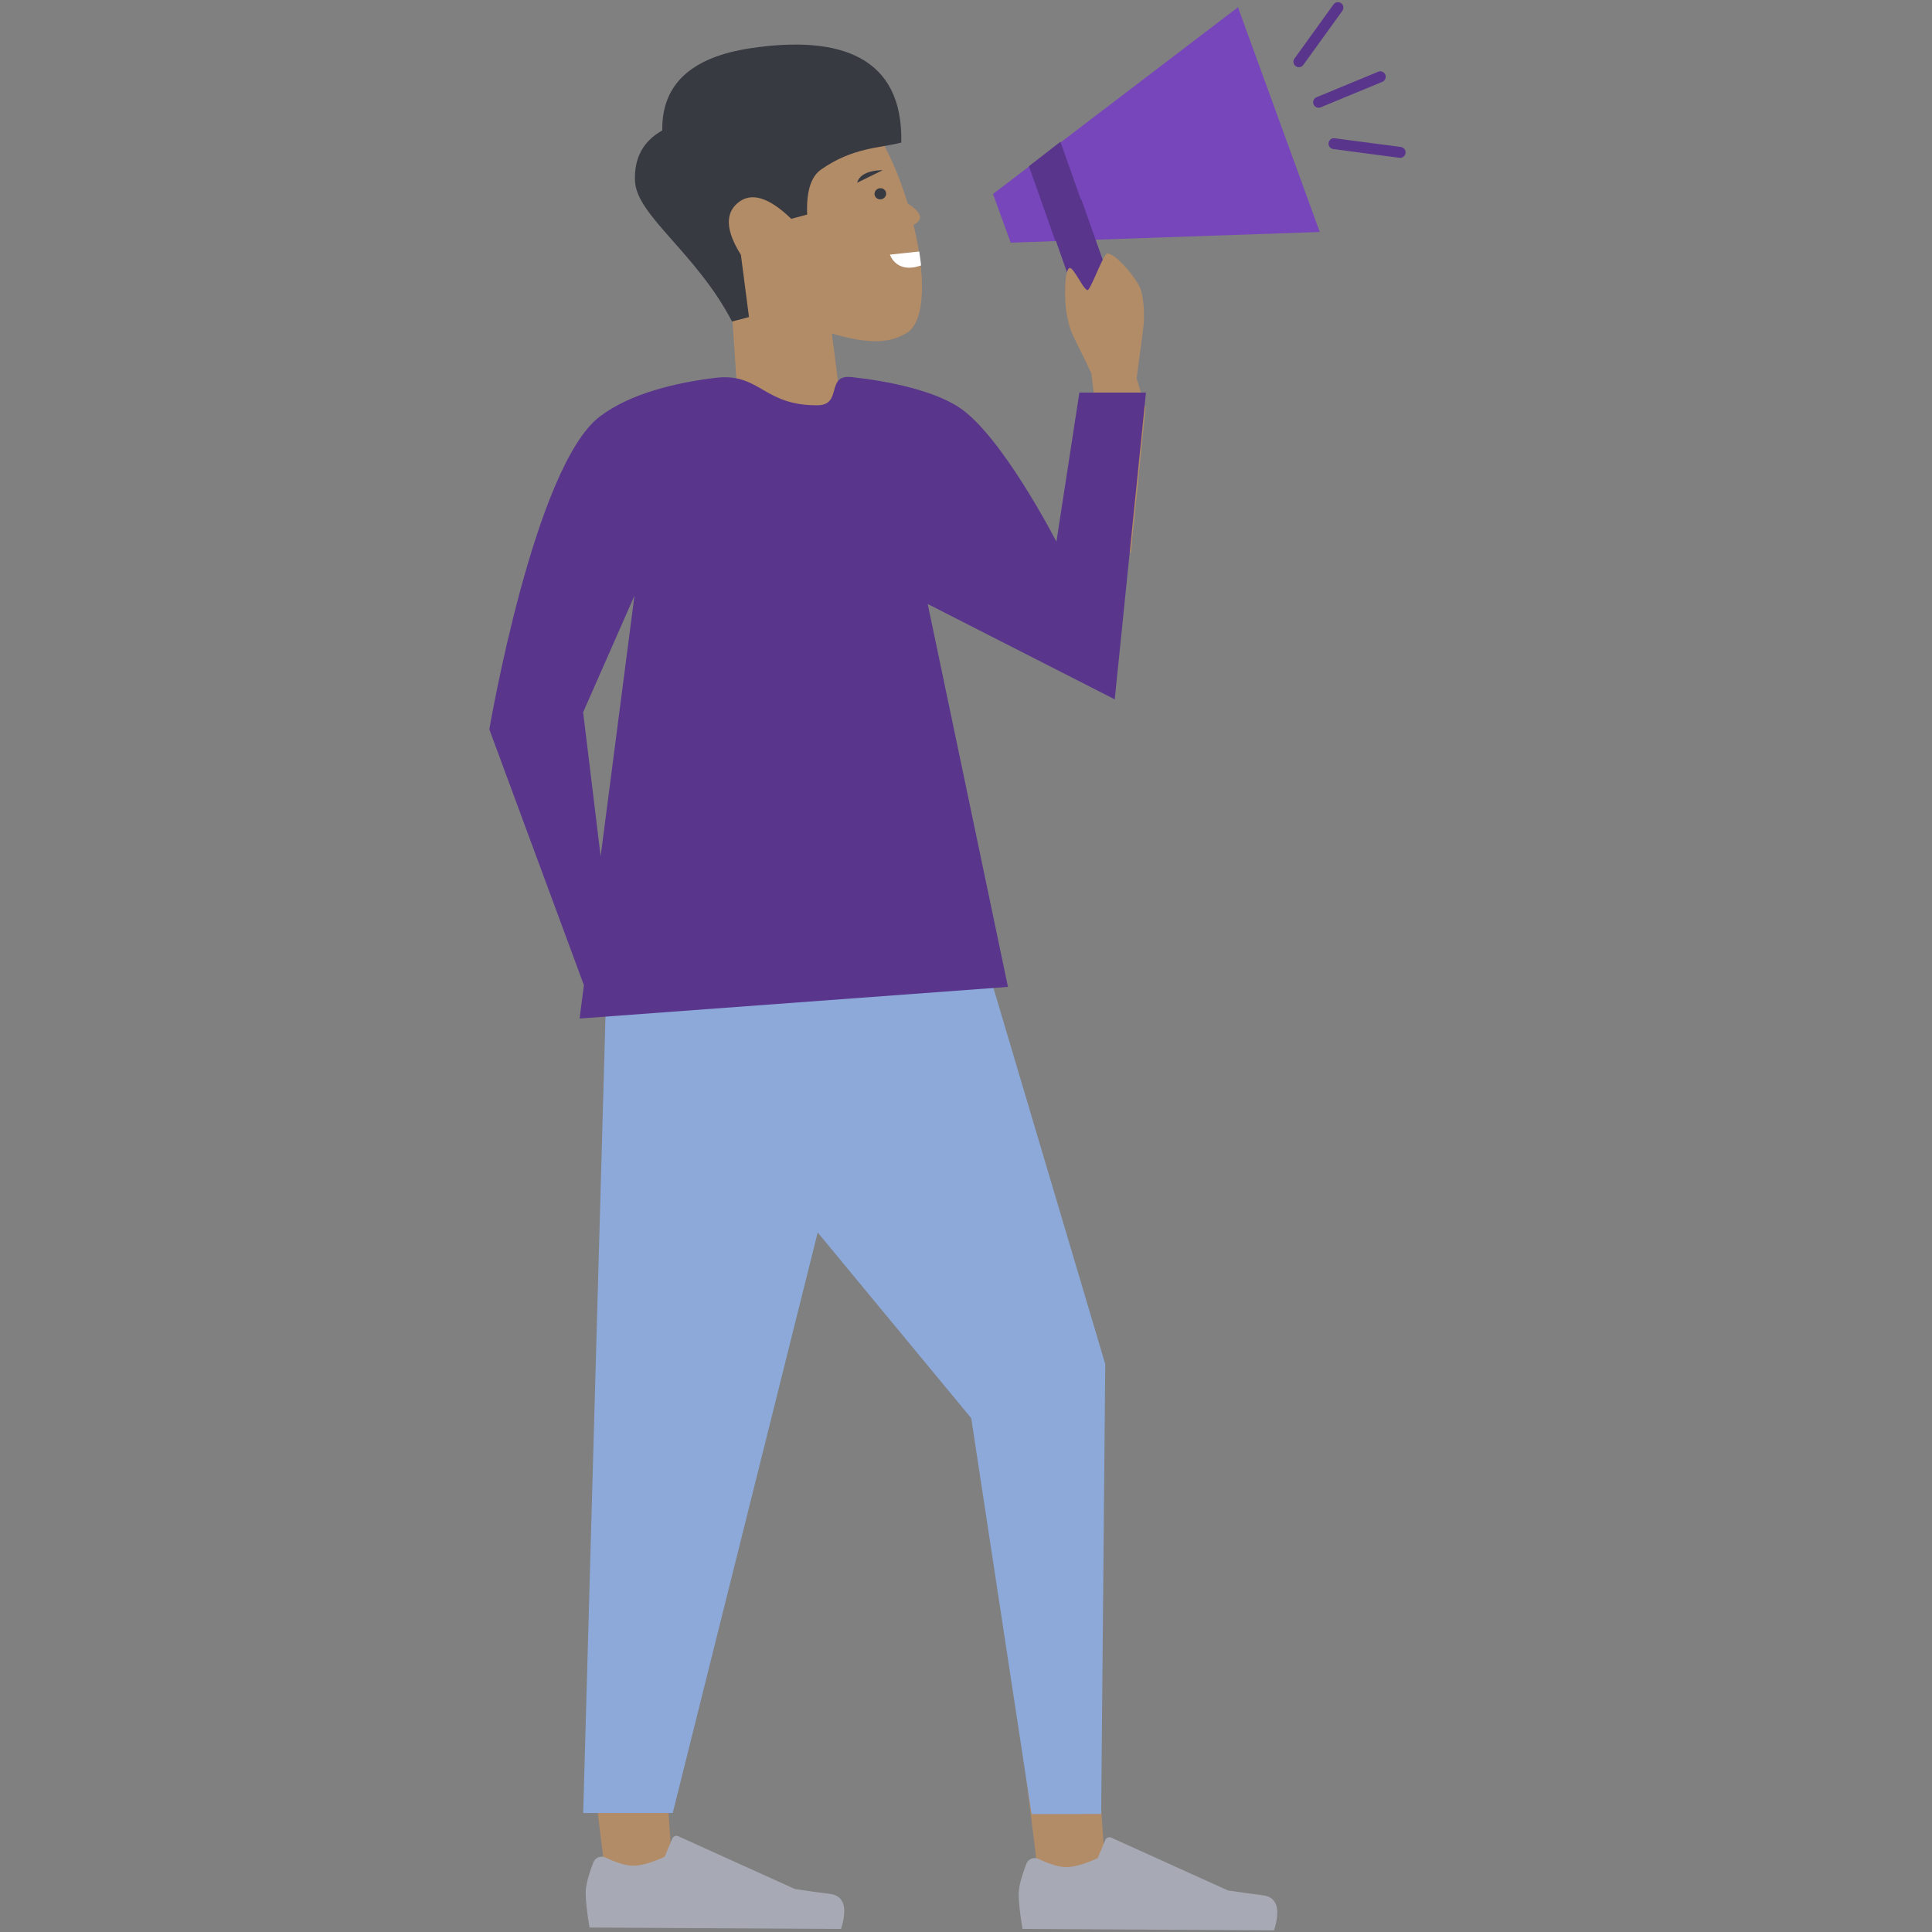 <svg width="100" height="100" viewBox="0 0 100 100" fill="none" xmlns="http://www.w3.org/2000/svg">
<rect x="0" y="0" width="100" height="100" fill="#808080" stroke="none"/>
<path fill-rule="evenodd" clip-rule="evenodd" d="M47.285 11.637C47.908 14.212 47.938 16.673 46.895 17.26C46.111 17.699 45.174 17.883 43.059 17.266L44.03 24.845L38.588 26.611L37.813 15.128C36.112 13.949 34.972 12.33 34.566 10.198C33.394 4.057 42.138 3.164 44.575 5.775C45.535 6.803 46.403 8.629 46.983 10.534C47.121 10.62 47.284 10.733 47.411 10.863C47.655 11.108 47.763 11.404 47.285 11.637Z" fill="#B28B67"/>
<path fill-rule="evenodd" clip-rule="evenodd" d="M37.89 16.642C36.043 13.091 32.944 11.156 32.867 9.371C32.816 8.181 33.287 7.308 34.28 6.751C34.242 4.375 35.769 2.956 38.862 2.494C43.502 1.801 46.748 2.946 46.65 7.379C45.558 7.668 44.135 7.622 42.491 8.781C41.969 9.148 41.731 9.924 41.778 11.107L40.954 11.325C39.804 10.21 38.886 9.932 38.202 10.489C37.518 11.046 37.567 11.946 38.349 13.19L38.767 16.41L37.89 16.642Z" fill="#383A42"/>
<path fill-rule="evenodd" clip-rule="evenodd" d="M44.369 9.457L45.687 8.81C45.687 8.81 44.537 8.774 44.369 9.457Z" fill="#383A42"/>
<path d="M45.64 10.308C45.801 10.265 45.898 10.106 45.858 9.952C45.817 9.798 45.653 9.708 45.492 9.751C45.331 9.794 45.233 9.953 45.274 10.107C45.315 10.26 45.478 10.351 45.64 10.308Z" fill="#383A42"/>
<path fill-rule="evenodd" clip-rule="evenodd" d="M47.578 13.017L46.063 13.179C46.063 13.179 46.382 14.198 47.674 13.738C47.684 13.734 47.578 13.017 47.578 13.017Z" fill="white"/>
<path fill-rule="evenodd" clip-rule="evenodd" d="M53.113 91.988L53.752 97.127L57.276 97.814L56.764 90.036L53.113 91.988Z" fill="#B28B67"/>
<path fill-rule="evenodd" clip-rule="evenodd" d="M30.701 91.926L31.34 97.065L34.864 97.753L34.351 89.974L30.701 91.926Z" fill="#B28B67"/>
<path fill-rule="evenodd" clip-rule="evenodd" d="M31.386 50.951L30.186 93.842H34.82L42.324 63.794L50.271 73.405L53.394 93.897L56.996 93.89L57.207 70.605L51.194 50.378L31.386 50.951Z" fill="#8CA9D9"/>
<path fill-rule="evenodd" clip-rule="evenodd" d="M68.311 12.007L52.314 12.56L51.397 10.04L64.077 0.375L68.311 12.007Z" fill="#7646BA"/>
<path fill-rule="evenodd" clip-rule="evenodd" d="M53.124 96.472C52.861 97.159 52.729 97.675 52.727 98.017C52.725 98.433 52.791 99.041 52.925 99.841L65.945 99.915C66.29 98.798 66.098 98.193 65.369 98.1C64.641 98.006 64.036 97.922 63.554 97.848L57.518 95.116C57.402 95.063 57.265 95.115 57.212 95.231C57.212 95.233 57.211 95.234 57.21 95.237L56.815 96.178C56.139 96.489 55.59 96.643 55.168 96.641C54.825 96.639 54.352 96.498 53.75 96.217C53.519 96.11 53.244 96.21 53.136 96.441C53.132 96.451 53.128 96.461 53.124 96.472Z" fill="#A7AAB4"/>
<path fill-rule="evenodd" clip-rule="evenodd" d="M30.712 96.4C30.449 97.087 30.317 97.602 30.315 97.945C30.313 98.361 30.379 98.969 30.513 99.768L43.533 99.842C43.877 98.726 43.686 98.121 42.957 98.027C42.229 97.934 41.624 97.85 41.142 97.775L35.106 95.043C34.99 94.991 34.853 95.042 34.8 95.158C34.799 95.16 34.798 95.162 34.798 95.164L34.403 96.106C33.727 96.417 33.177 96.571 32.756 96.569C32.413 96.567 31.94 96.426 31.338 96.145C31.107 96.038 30.832 96.138 30.724 96.369C30.72 96.379 30.715 96.389 30.712 96.4Z" fill="#A7AAB4"/>
<path fill-rule="evenodd" clip-rule="evenodd" d="M55.948 10.338L54.887 7.338L53.257 8.603L54.625 12.472L54.654 12.47L56.342 17.242L58.188 16.587L55.974 10.33L55.948 10.338Z" fill="#59358C"/>
<path fill-rule="evenodd" clip-rule="evenodd" d="M69.417 0.165C69.543 0.256 69.572 0.432 69.481 0.559L67.46 3.361C67.369 3.487 67.193 3.516 67.066 3.425C66.939 3.333 66.911 3.157 67.002 3.031L69.023 0.229C69.115 0.102 69.29 0.074 69.417 0.165Z" fill="#59358C"/>
<path fill-rule="evenodd" clip-rule="evenodd" d="M68.767 7.4C68.747 7.554 68.855 7.696 69.01 7.716L72.436 8.167C72.589 8.188 72.731 8.079 72.752 7.924C72.772 7.769 72.663 7.628 72.509 7.608L69.084 7.157C68.928 7.136 68.788 7.245 68.767 7.4Z" fill="#59358C"/>
<path fill-rule="evenodd" clip-rule="evenodd" d="M67.99 5.402C68.05 5.547 68.214 5.615 68.358 5.555L71.551 4.235C71.695 4.175 71.763 4.011 71.704 3.866C71.644 3.722 71.479 3.654 71.335 3.713L68.143 5.034C67.998 5.094 67.93 5.258 67.99 5.402Z" fill="#59358C"/>
<path fill-rule="evenodd" clip-rule="evenodd" d="M55.321 27.074L56.672 20.816L56.486 19.321C55.627 17.439 55.357 17.319 55.172 15.981C55.127 15.649 55.057 14.075 55.343 13.877C55.55 13.734 56.17 15.228 56.336 14.99C56.634 14.563 57.129 13.096 57.329 13.119C57.725 13.165 58.524 14.028 58.944 14.755C59.102 15.029 59.219 15.605 59.214 16.446C59.212 16.917 59.094 17.522 58.833 19.584L59.293 21.115L58.533 28.619L55.321 27.074Z" fill="#B28B67"/>
<path fill-rule="evenodd" clip-rule="evenodd" d="M42.321 20.977C39.492 21.002 39.34 19.274 37.024 19.558C34.975 19.808 32.625 20.362 31.049 21.557C27.651 24.134 25.327 37.75 25.327 37.75L30.223 50.992L31.089 44.323L30.183 36.867L32.84 30.831L29.999 52.719L52.172 51.082L48.018 31.263L57.699 36.198L59.315 20.321H55.869L54.68 28.039C54.68 28.039 51.848 22.511 49.614 21.067C48.291 20.212 46.04 19.73 44.073 19.517C42.718 19.371 43.628 20.966 42.321 20.977Z" fill="#59358C"/>
</svg>
